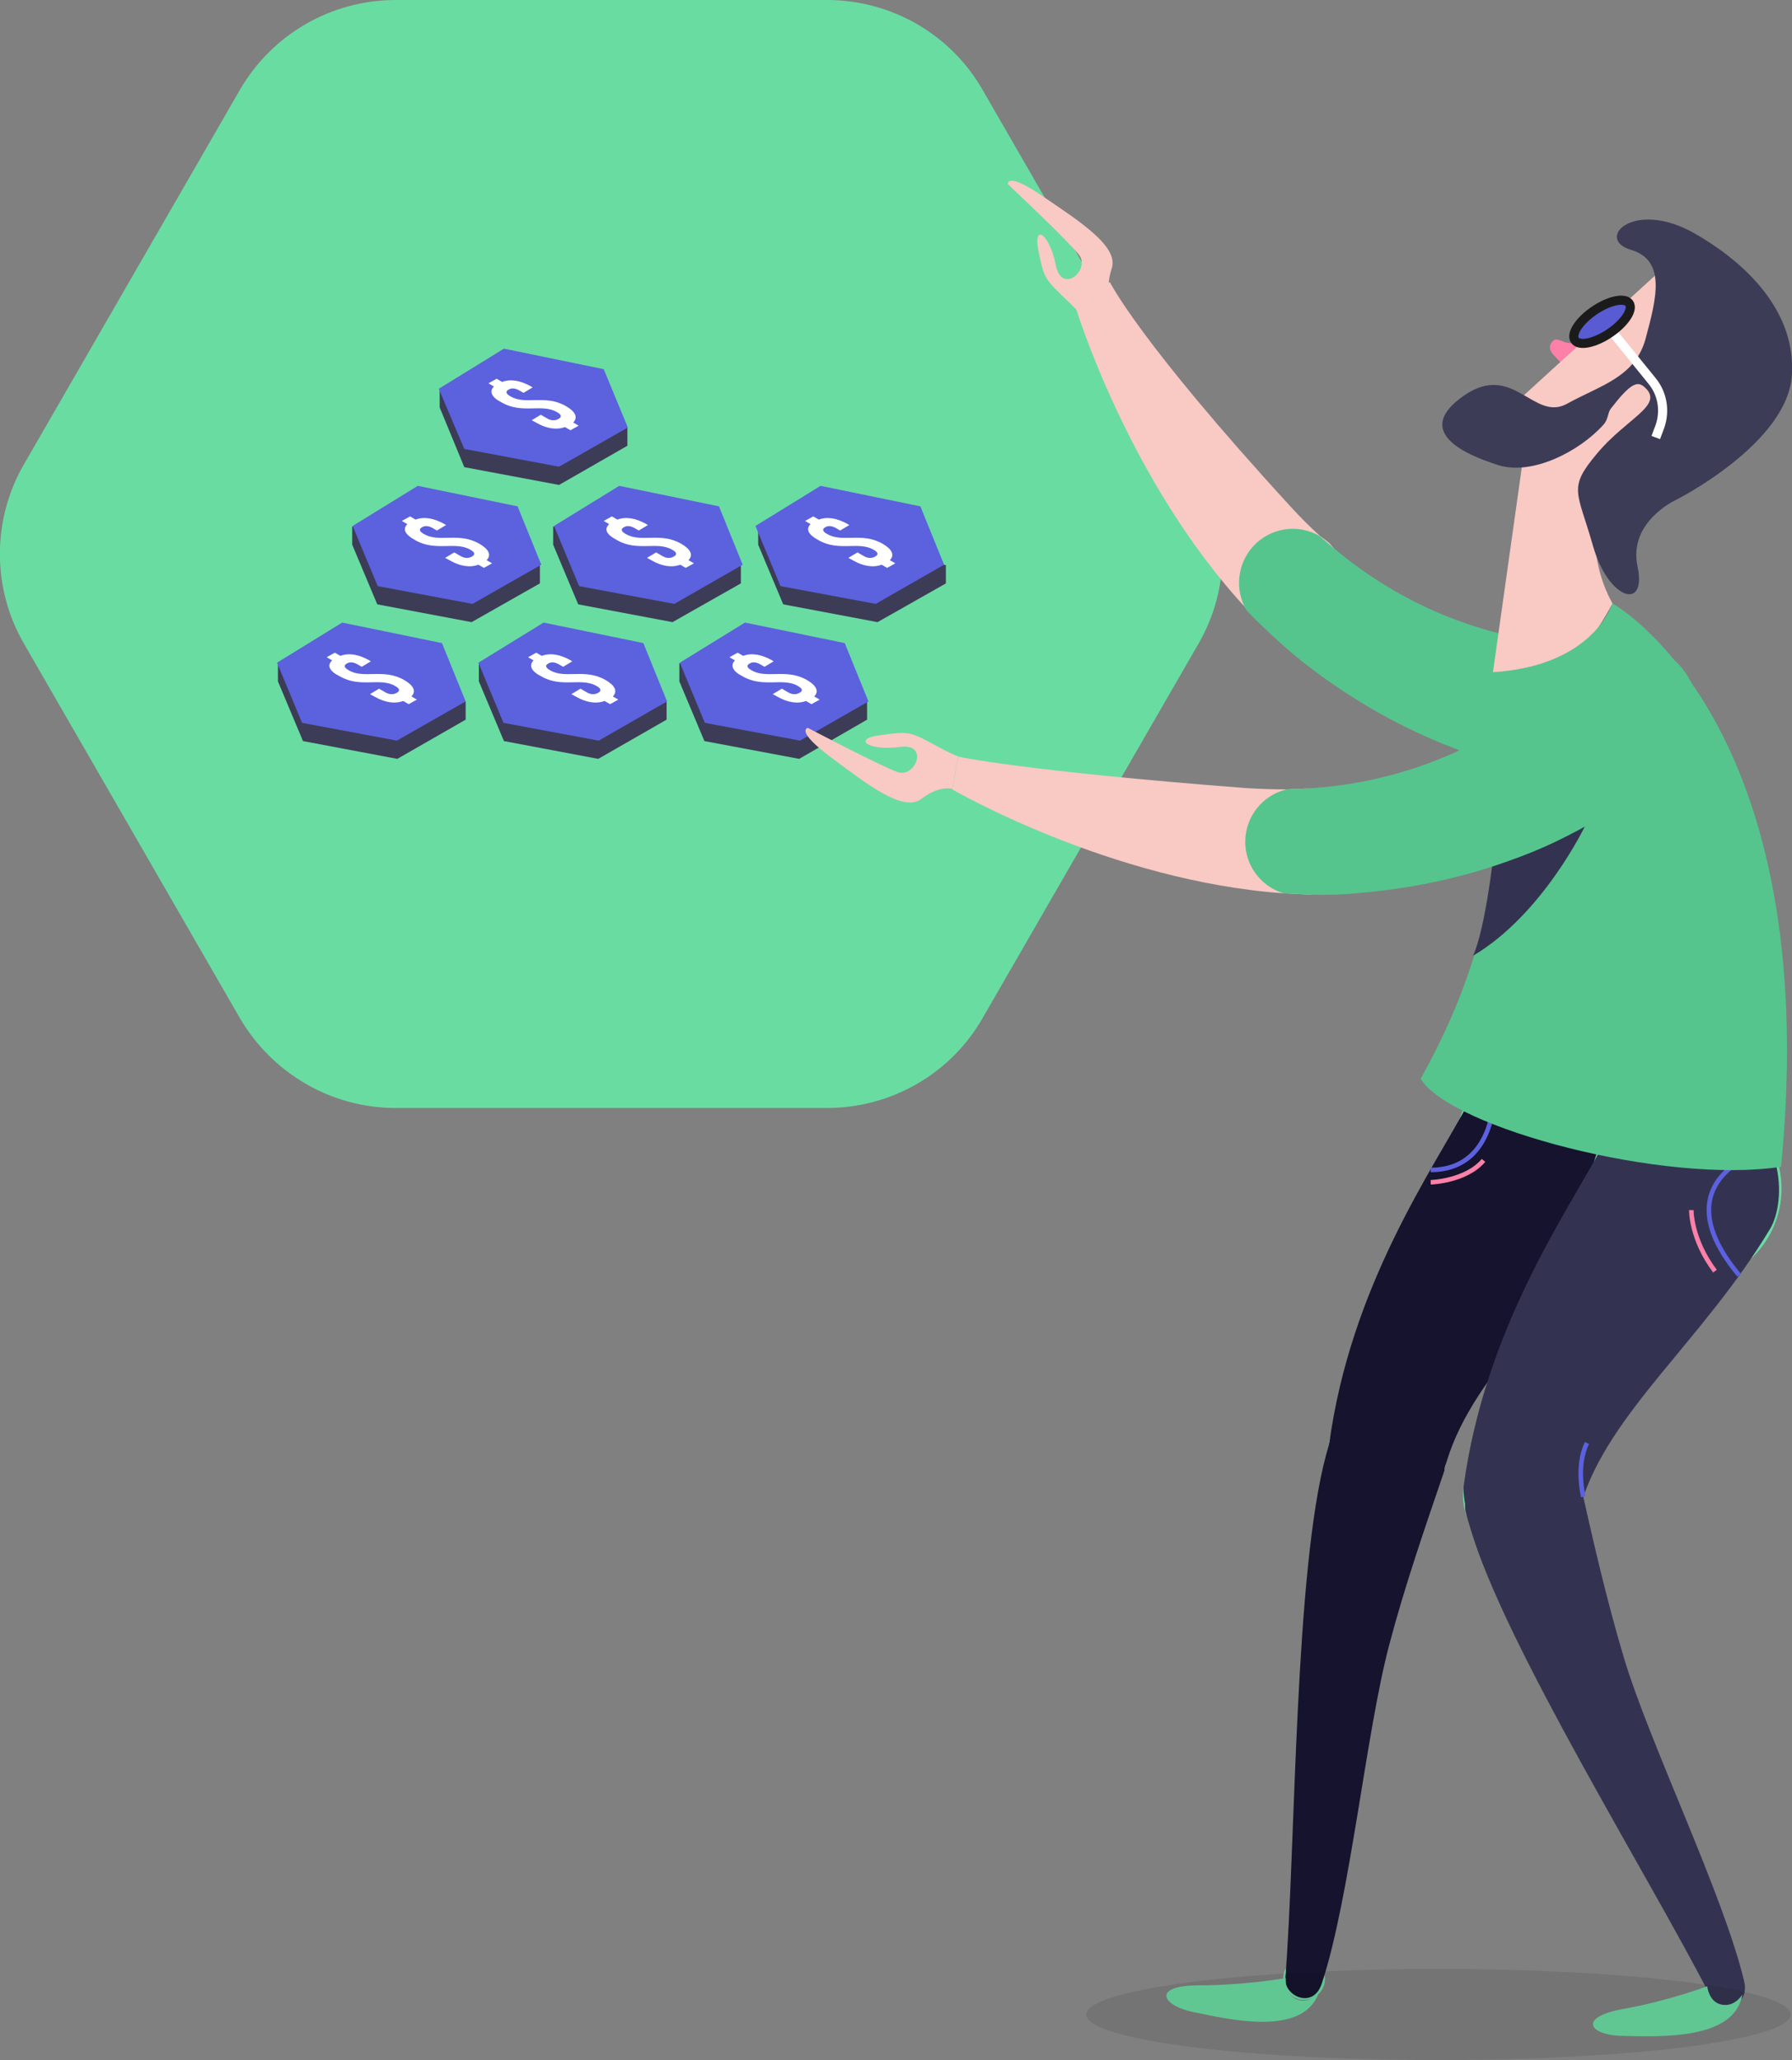 <?xml version="1.0" encoding="utf-8"?>
<!-- Generator: Adobe Illustrator 22.1.0, SVG Export Plug-In . SVG Version: 6.00 Build 0)  -->
<svg version="1.1" id="Capa_1" xmlns="http://www.w3.org/2000/svg" xmlns:xlink="http://www.w3.org/1999/xlink" x="0px" y="0px"
	 viewBox="0 0 393.3 452" style="enable-background:new 0 0 393.3 452;" xml:space="preserve">
<rect x="0" y="0" width="393.3" height="452" fill="#808080" stroke="none"/>
<style type="text/css">
	.st0{fill:#69DCA2;}
	.st1{fill:#3C3C56;}
	.st2{fill:#5C61DE;}
	.st3{fill:#FFFFFF;}
	.st4{fill:#F9C9C4;}
	.st5{fill:#55C58D;}
	.st6{fill:none;stroke:#55C58D;stroke-miterlimit:10;}
	.st7{fill:#FC80A7;}
	.st8{fill:#585BD2;}
	.st9{fill:none;stroke:#FFFFFF;stroke-width:2;stroke-miterlimit:10;}
	.st10{fill:none;stroke:#1B1B1B;stroke-width:2;stroke-miterlimit:10;}
	.st11{fill:none;stroke:#69DCA2;stroke-miterlimit:10;}
	.st12{fill:#15132D;}
	.st13{fill:none;stroke:#5C61DF;stroke-miterlimit:10;}
	.st14{fill:none;stroke:#FC80A7;stroke-miterlimit:10;}
	.st15{fill:#333351;}
	.st16{fill:none;}
	.st17{opacity:0.1;fill:#131313;}
</style>
<g>
	<g>
		<path class="st0" d="M181.5,0H86.9C72.7,0,59.7,7.5,52.6,19.8l-47.3,82c-7.1,12.2-7.1,27.3,0,39.5l47.3,82
			c7.1,12.2,20.1,19.8,34.2,19.8h94.7c14.1,0,27.2-7.5,34.2-19.8l47.3-82c7.1-12.2,7.1-27.3,0-39.5l-47.3-82
			C208.7,7.5,195.6,0,181.5,0z"/>
	</g>
	<g>
		<polygon class="st1" points="100.4,153.6 97,145.2 75.2,140.7 65.9,146.5 61,145.5 61,149.5 66.5,162.6 87.2,166.5 102.2,157.9 
			102.2,153.9 		"/>
		<polygon class="st2" points="66.3,158.6 87.1,162.5 102.2,153.9 97,141.1 75.1,136.6 60.8,145.4 		"/>
		<path class="st3" d="M72.9,144.9l-1.2-0.7l1.8-1l1.2,0.7c1.9-0.7,4-0.3,6.2,0.9l0.5,0.3l-2,1.2l-0.7-0.4c-1.1-0.7-2-0.7-2.6-0.3
			c-0.7,0.4-0.6,0.9,0.5,1.5c3.3,1.9,7.6-0.5,12.1,2.1c2.1,1.2,2.7,2.5,1.6,3.6l1.2,0.7l-1.8,1l-1.2-0.7c-1.9,0.7-4.1,0.3-6.2-0.9
			l-1.1-0.6l2-1.2l1.2,0.7c1.1,0.7,2,0.6,2.7,0.2c0.7-0.4,0.7-0.9-0.4-1.5c-3.3-1.9-7.6,0.5-12.1-2.1
			C72.3,147.3,71.7,146,72.9,144.9z"/>
		<polygon class="st1" points="144.5,153.6 141.1,145.2 119.3,140.7 110,146.5 105.1,145.5 105.1,149.5 110.6,162.6 131.3,166.5 
			146.3,157.9 146.3,153.9 		"/>
		<polygon class="st2" points="110.5,158.6 131.4,162.5 146.4,153.9 141.2,141.1 119.3,136.6 105,145.4 		"/>
		<path class="st3" d="M117.1,144.9l-1.2-0.7l1.8-1l1.2,0.7c1.9-0.7,4-0.3,6.2,0.9l0.5,0.3l-2,1.2l-0.7-0.4c-1.1-0.7-2-0.7-2.6-0.3
			c-0.7,0.4-0.6,0.9,0.5,1.5c3.3,1.9,7.6-0.5,12.1,2.1c2.1,1.2,2.7,2.5,1.6,3.6l1.2,0.7l-1.8,1l-1.2-0.7c-1.9,0.7-4.1,0.3-6.2-0.9
			l-1.1-0.6l2-1.2l1.2,0.7c1.1,0.7,2,0.6,2.7,0.2c0.7-0.4,0.7-0.9-0.4-1.5c-3.3-1.9-7.6,0.5-12.1-2.1
			C116.6,147.3,116,146,117.1,144.9z"/>
		<polygon class="st1" points="188.5,153.6 185.1,145.2 163.4,140.7 154.1,146.5 149.1,145.5 149.1,149.5 154.6,162.6 175.4,166.5 
			190.3,157.9 190.3,153.9 		"/>
		<polygon class="st2" points="154.7,158.6 175.6,162.5 190.6,153.9 185.4,141.1 163.5,136.6 149.2,145.4 		"/>
		<path class="st3" d="M161.3,144.9l-1.2-0.7l1.8-1l1.2,0.7c1.9-0.7,4-0.3,6.2,0.9l0.5,0.3l-2,1.2l-0.7-0.4c-1.1-0.7-2-0.7-2.6-0.3
			c-0.7,0.4-0.6,0.9,0.5,1.5c3.3,1.9,7.6-0.5,12.1,2.1c2.1,1.2,2.7,2.5,1.6,3.6l1.2,0.7l-1.8,1l-1.2-0.7c-1.9,0.7-4.1,0.3-6.2-0.9
			l-1.1-0.6l2-1.2l1.2,0.7c1.1,0.7,2,0.6,2.7,0.2c0.7-0.4,0.7-0.9-0.4-1.5c-3.3-1.9-7.6,0.5-12.1-2.1
			C160.8,147.3,160.2,146,161.3,144.9z"/>
		<polygon class="st1" points="116.7,123.6 113.3,115.2 91.5,110.8 82.2,116.5 77.3,115.5 77.3,119.5 82.8,132.6 103.5,136.5 
			118.5,128 118.5,124 		"/>
		<polygon class="st2" points="82.9,128.6 103.7,132.5 118.8,123.9 113.6,111.1 91.7,106.6 77.4,115.4 		"/>
		<path class="st3" d="M89.4,115l-1.2-0.7l1.8-1l1.2,0.7c1.9-0.7,4-0.3,6.2,0.9l0.5,0.3l-2,1.2l-0.7-0.4c-1.1-0.7-2-0.7-2.6-0.3
			c-0.7,0.4-0.6,0.9,0.5,1.5c3.3,1.9,7.6-0.5,12.1,2.1c2.1,1.2,2.7,2.5,1.6,3.6l1.2,0.7l-1.8,1l-1.2-0.7c-1.9,0.7-4.1,0.3-6.2-0.9
			l-1.1-0.6l2-1.2l1.2,0.7c1.1,0.7,2,0.6,2.7,0.2c0.7-0.4,0.7-0.9-0.4-1.5c-3.3-1.9-7.6,0.5-12.1-2.1
			C88.9,117.3,88.3,116.1,89.4,115z"/>
		<polygon class="st1" points="160.8,123.6 157.4,115.2 135.6,110.8 126.3,116.5 121.4,115.5 121.4,119.5 126.9,132.6 147.6,136.5 
			162.6,128 162.6,124 		"/>
		<polygon class="st2" points="127.1,128.6 148,132.5 163,123.9 157.8,111.1 135.9,106.6 121.6,115.4 		"/>
		<path class="st3" d="M133.7,115l-1.2-0.7l1.8-1l1.2,0.7c1.9-0.7,4-0.3,6.2,0.9l0.5,0.3l-2,1.2l-0.7-0.4c-1.1-0.7-2-0.7-2.6-0.3
			c-0.7,0.4-0.6,0.9,0.5,1.5c3.3,1.9,7.6-0.5,12.1,2.1c2.1,1.2,2.7,2.5,1.6,3.6l1.2,0.7l-1.8,1l-1.2-0.7c-1.9,0.7-4.1,0.3-6.2-0.9
			l-1.1-0.6l2-1.2l1.2,0.7c1.1,0.7,2,0.6,2.7,0.2c0.7-0.4,0.7-0.9-0.4-1.5c-3.3-1.9-7.6,0.5-12.1-2.1
			C133.1,117.3,132.5,116.1,133.7,115z"/>
		<polygon class="st1" points="205.8,123.6 202.4,115.2 180.6,110.8 171.3,116.5 166.4,115.5 166.4,119.5 171.9,132.6 192.6,136.5 
			207.6,128 207.6,124 		"/>
		<polygon class="st2" points="171.3,128.6 192.2,132.5 207.2,123.9 202,111.1 180.1,106.6 165.8,115.4 		"/>
		<path class="st3" d="M177.9,115l-1.2-0.7l1.8-1l1.2,0.7c1.9-0.7,4-0.3,6.2,0.9l0.5,0.3l-2,1.2l-0.7-0.4c-1.1-0.7-2-0.7-2.6-0.3
			c-0.7,0.4-0.6,0.9,0.5,1.5c3.3,1.9,7.6-0.5,12.1,2.1c2.1,1.2,2.7,2.5,1.6,3.6l1.2,0.7l-1.8,1l-1.2-0.7c-1.9,0.7-4.1,0.3-6.2-0.9
			l-1.1-0.6l2-1.2l1.2,0.7c1.1,0.7,2,0.6,2.7,0.2c0.7-0.4,0.7-0.9-0.4-1.5c-3.3-1.9-7.6,0.5-12.1-2.1
			C177.4,117.3,176.8,116.1,177.9,115z"/>
		<polygon class="st1" points="135.9,93.4 132.4,85.1 110.7,80.6 101.4,86.4 96.5,85.4 96.5,89.4 101.9,102.5 122.7,106.4 
			137.7,97.8 137.7,93.8 		"/>
		<polygon class="st2" points="101.9,98.5 122.7,102.4 137.8,93.8 132.5,81 110.6,76.5 96.3,85.3 		"/>
		<path class="st3" d="M108.4,84.8l-1.2-0.7l1.8-1l1.2,0.7c1.9-0.7,4-0.3,6.2,0.9l0.5,0.3l-2,1.2l-0.7-0.4c-1.1-0.7-2-0.7-2.6-0.3
			c-0.7,0.4-0.6,0.9,0.5,1.5c3.3,1.9,7.6-0.5,12.1,2.1c2.1,1.2,2.7,2.5,1.6,3.6l1.2,0.7l-1.8,1l-1.2-0.7c-1.9,0.7-4.1,0.3-6.2-0.9
			l-1.1-0.6l2-1.2l1.2,0.7c1.1,0.7,2,0.6,2.7,0.2c0.7-0.4,0.7-0.9-0.4-1.5c-3.3-1.9-7.6,0.5-12.1-2.1
			C107.9,87.2,107.3,85.9,108.4,84.8z"/>
	</g>
	<g>
		<path class="st4" d="M293,120.6c-0.4-0.5-0.8-0.9-1.2-1.4c-0.7-0.6-1.4-1.1-2.1-1.6c-2.2-2-4.3-4.1-6.4-6.4
			c-33.5-36.5-39.7-49.3-39.7-49.3l-7.5,5.6c0,0,11.6,38.3,37.6,66.2c1.3,1.4,2.7,2.8,4.1,4.1c4.7,2.8,10.9,2.1,14.7-2
			C296.4,131.6,296.6,125,293,120.6z"/>
		<path class="st5" d="M358.3,141.3c0,0-34,5.3-65.3-20.8c-1.1-0.9-2.2-1.9-3.4-2.9c-4.6-2.7-10.7-1.9-14.5,2.2
			c-3.6,3.9-4.1,9.6-1.6,14c1.3,1.4,2.7,2.8,4.1,4.1c2.7,2.6,5.5,5.1,8.4,7.4c34.8,27.2,67.2,25.8,67.2,25.8L358.3,141.3z"/>
		<path class="st4" d="M237.6,69.8c0,0,2.3,1.7-3.1-3.6c-5.4-5.2-5.3-5-6.6-11.2c-1.2-6.2,2.5-3.6,3.8,3.1c1.3,6.7,7.7,1.1,5.1-2.2
			s-15.6-15.5-15.6-15.5s-0.4-2.9,7.7,2.7c8.1,5.5,16.7,11,15.1,15.8c-1.6,4.8,0.2,7.1,0.2,7.1L237.6,69.8z"/>
		<circle class="st6" cx="356.6" cy="156.3" r="15.1"/>
		<g>
			<path class="st7" d="M349.6,74.1c0.2,0.2,0.3,0.5,0.1,0.7l-3.9,4.2c-0.4,0.4-0.7,0.8-1.2,1c-0.7,0.3-1.6,0-2.2-0.6l-1.5-1.6
				c-1.6-1.8-0.1-3,0.2-3.2c0.6-0.3,1.3,0.1,1.9,0.3c2.1,0.9,4.1,0.1,6.2-0.9C349.3,74,349.5,74,349.6,74.1L349.6,74.1z"/>
		</g>
		<path class="st4" d="M353.9,132.4c0,0-15.1,29.2-26.5,17l7-49.7l4.8-10.5l19.1-6.9C358.3,82.4,342.7,112.4,353.9,132.4z"/>
		<path class="st4" d="M332.4,88.6l34.3-31.3l10.2,10.4c0,0-12,35.5-22.1,34.3c-3.2-0.4-1.9-13.6-1.9-13.6l-10.3,6.3L332.4,88.6z"/>
		<path class="st1" d="M371.9,51.2c9.3,5.3,22.2,15.7,21.4,30.9c-0.8,15.2-25.5,27.6-25.5,27.6s-10.5,4.8-8.4,14.6s-6.4,7.4-9.8-4.6
			s-5.6-12.5,1-20.3s14.7-10.5,10.4-14.4c-1.6-1.5-3.1-1-7.5,4.7c-0.7,1-0.5,2.3-1.6,3.5c-5.3,5.9-15.6,11.1-22.9,8.9
			c-8.7-2.7-18.5-7.8-7.7-15.3s15.3,5.8,22.6,1.8c7.4-4.1,15-5.8,17.3-14.4s4.6-17.1-3.3-19.4C350,52.4,358.5,43.6,371.9,51.2z"/>
		<ellipse transform="matrix(0.829 -0.56 0.56 0.829 20.622 208.835)" class="st8" cx="351.5" cy="70.7" rx="7.2" ry="3"/>
		<path class="st9" d="M353.6,72.5l9,11.1c2.3,2.8,2.9,6.6,1.7,10l-0.9,2.4"/>
		<ellipse transform="matrix(0.829 -0.56 0.56 0.829 20.622 208.835)" class="st10" cx="351.5" cy="70.7" rx="7.2" ry="3"/>
		<circle class="st11" cx="340.5" cy="251.5" r="20.5"/>
		<circle class="st11" cx="304.5" cy="318.9" r="12.5"/>
		<path class="st12" d="M359,260.3c-14.7,24.5-35.5,40.4-41.5,60.4c-1.4,4.5-5.9,12.2-16.1,10.3c-10.1-1.9-9.7-14-9.7-14
			c4.7-34.9,22.7-60.2,30.7-75.2c0,0,8.2-15.1,24.5-9.7C362.6,237.2,362.6,254.3,359,260.3z"/>
		<circle class="st11" cx="286.2" cy="434.2" r="4.1"/>
		<path class="st12" d="M317,322.7c-4.3,12.6-8.7,25.3-12.1,38.2c-5.1,19.2-8.6,55.6-14.8,74.3c-1.9,5.8-8.3,2.7-8-1.1
			c2.3-29.4,2-89.4,9-115.1c0.4-1.3,0.7-2.6,1.1-3.9c0,0,5.6-11.8,16.2-8C318.9,310.7,317,322.7,317,322.7z"/>
		<path class="st0" d="M282.2,434c0,0-8.9,1.6-19.1,1.6s-8.4,4.4-1,5.9c7.4,1.5,23.8,5.5,27.3-4.2c0,0-2.1,2.6-5,1.3
			C281.8,437.4,282.2,434,282.2,434z"/>
		<path class="st13" d="M327.8,241.5c0,0-0.2,15.2-13.8,15.2"/>
		<path class="st14" d="M314,259.4c0,0,7.7-0.2,11.6-4.8"/>
		<circle class="st11" cx="370" cy="260.8" r="20.5"/>
		<circle class="st11" cx="334.1" cy="328.2" r="12.5"/>
		<path class="st15" d="M388.5,269.6c-14.7,24.5-35.5,40.4-41.5,60.4c-1.4,4.5-5.9,12.2-16.1,10.3c-10.1-1.9-9.7-14-9.7-14
			c4.7-34.9,22.7-60.2,30.7-75.2c0,0,8.2-15.1,24.5-9.7C392.1,246.5,392.1,263.6,388.5,269.6z"/>
		<path class="st13" d="M388.5,251.8c0,0-25,6.2-6.8,28"/>
		<circle class="st16" cx="378.9" cy="436" r="4.1"/>
		<path class="st15" d="M346.7,324.9c2.9,13,5.9,26.1,9.7,38.8c5.7,19,21.8,51.8,26.4,71c1.4,6-5.7,6.7-7.4,3.3
			c-13.4-26.2-45.2-77.1-52.7-102.7c-0.4-1.3-0.8-2.6-1.1-3.9c0,0-1.4-13,9.5-15.3C342,313.7,346.7,324.9,346.7,324.9z"/>
		<path class="st13" d="M347.5,328.4c0,0-1.7-6.7,0.8-11.8"/>
		<path class="st0" d="M374.7,435.8c0,0-8.4,3.2-18.5,5c-10,1.8-7.5,5.8,0.1,5.9s24.4,1.1,26.1-9.1c0,0-1.6,2.9-4.7,2.2
			C375,439.2,374.7,435.8,374.7,435.8z"/>
		<path class="st14" d="M371.2,265.5c0,0-0.1,6.4,5.2,13.4"/>
		<path class="st5" d="M353.9,132.4c0,0,46.6,25.6,37,123.6c-25.6,3.9-72.5-8.5-79.1-19.3c23.1-41.5,15.3-67.3,15.6-89.2
			C349.8,146.2,353.9,132.4,353.9,132.4z"/>
		<path class="st15" d="M327.5,189.9c0,0,10.7-2.7,20.5-8.9c0,0-9.3,19.6-24.7,28.7C323.3,209.7,325.5,205.6,327.5,189.9z"/>
		<circle class="st6" cx="357.1" cy="156.5" r="15.1"/>
		<path class="st4" d="M286.9,173c0,0-4.5,0.2-4.5,0.2c-2.9,0-6-0.1-9.1-0.3c-49.4-3.8-63-6.9-63-6.9l-1.3,7.2
			c0,0,34.6,20.1,72.7,22.8c1.9,0.1,3.8,0.2,5.8,0.3c5.4-1.1,9.4-5.8,9.4-11.5C296.9,178.7,292.5,173.8,286.9,173z"/>
		<path class="st5" d="M348.8,143.6c0,0-21.3,27-61.9,29.4c-1.5,0.1-2.9,0.1-4.5,0.2c-5.2,1.2-9.1,5.9-9.1,11.5
			c0,5.3,3.5,9.8,8.4,11.3c1.9,0.1,3.8,0.2,5.8,0.3c3.7,0.1,7.4,0,11.2-0.4c44-3.8,66.7-27,66.7-27L348.8,143.6z"/>
		<path class="st4" d="M210.3,165.9c0,0-0.2,0.2-4.3-2c-6.6-3.6-6.5-3.4-12.8-2.6s-2.6,3.5,4.2,2.6c6.7-1,3.5,6.9-0.4,5.5
			c-3.9-1.4-19.7-9.7-19.7-9.7s-2.9,0.5,5,6.4c7.9,5.9,15.9,12.2,19.9,9.2c4-3.1,6.8-2.2,6.8-2.2L210.3,165.9z"/>
	</g>
	<ellipse class="st17" cx="315.7" cy="442" rx="77.3" ry="10"/>
</g>
</svg>
